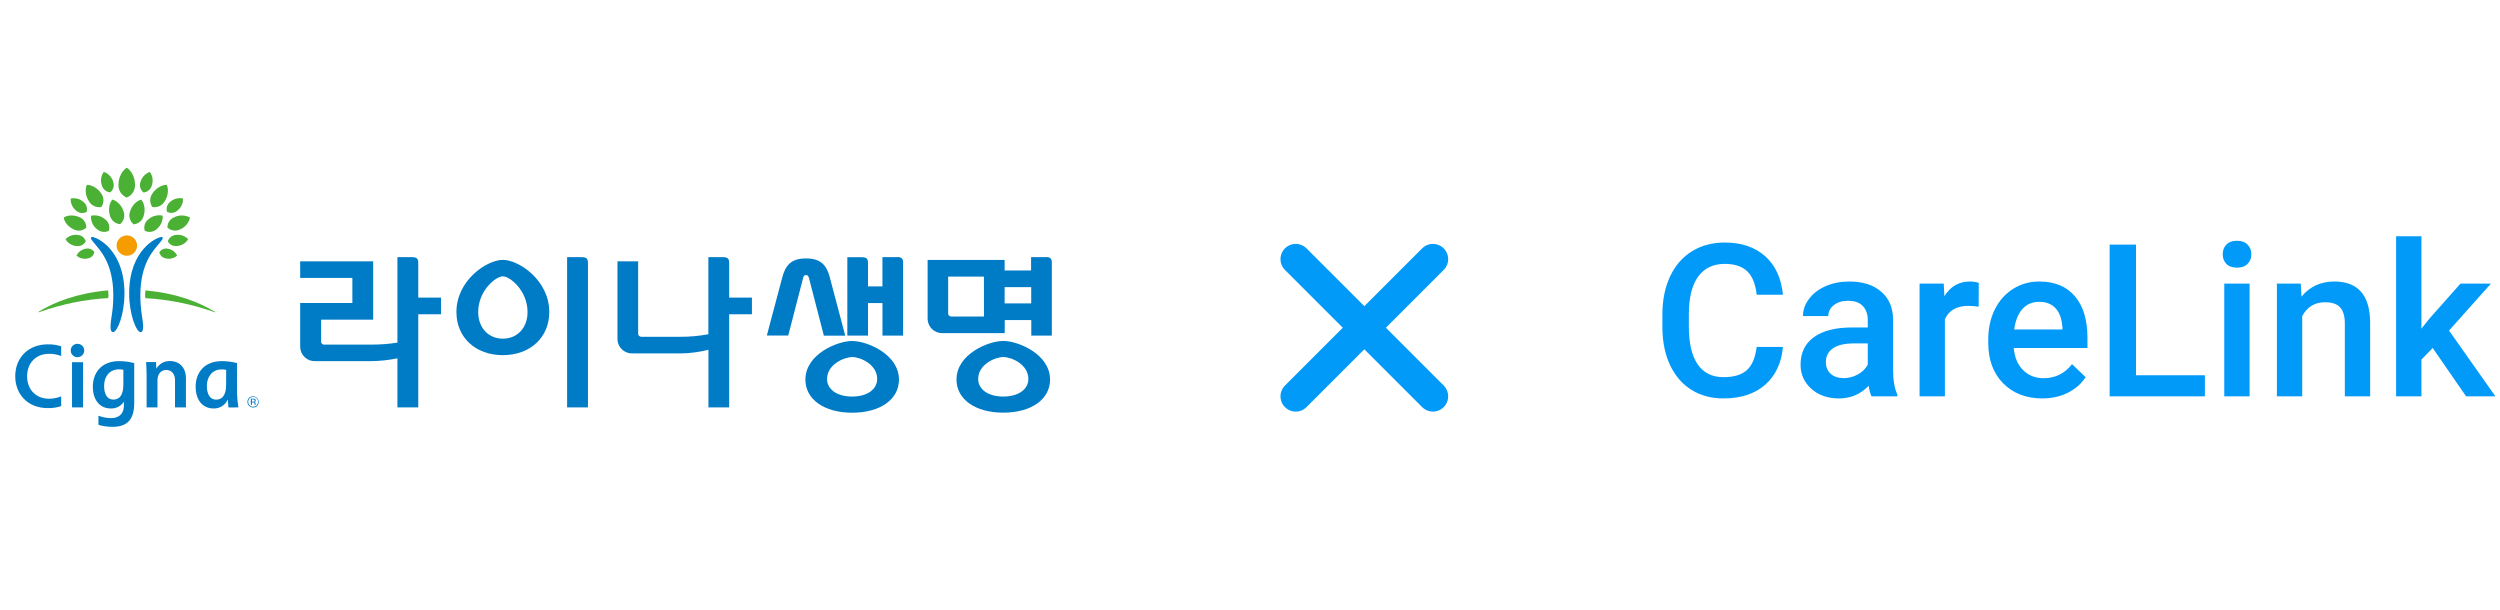 <svg width="164" height="40" viewBox="0 0 164 40" fill="none" xmlns="http://www.w3.org/2000/svg">
<path d="M85 17L94 26" stroke="#019AF9" stroke-width="2" stroke-linecap="round" stroke-linejoin="round"/>
<path d="M94 17L85 26" stroke="#019AF9" stroke-width="2" stroke-linecap="round" stroke-linejoin="round"/>
<path d="M6.044 15.548C6.327 15.548 8.165 16.355 8.165 19.25C8.165 20.632 7.697 21.786 7.42 21.786C7.297 21.786 7.251 21.665 7.251 21.432C7.251 20.914 7.433 20.466 7.433 19.374C7.433 17.262 6.558 16.41 6.165 15.931C6.049 15.789 5.963 15.697 5.963 15.613C5.963 15.579 5.987 15.548 6.044 15.548V15.548ZM10.677 15.613C10.677 15.697 10.59 15.789 10.474 15.931C10.083 16.41 9.207 17.262 9.207 19.374C9.207 20.466 9.388 20.92 9.388 21.432C9.388 21.665 9.342 21.786 9.22 21.786C8.944 21.786 8.474 20.632 8.474 19.25C8.474 16.355 10.314 15.548 10.597 15.548C10.653 15.548 10.677 15.579 10.677 15.613" fill="#007BC6"/>
<path d="M7.649 16.128C7.652 16.259 7.695 16.387 7.771 16.494C7.847 16.602 7.954 16.684 8.077 16.732C8.2 16.779 8.335 16.79 8.464 16.761C8.593 16.733 8.711 16.668 8.803 16.573C8.895 16.479 8.956 16.36 8.98 16.23C9.004 16.101 8.989 15.968 8.937 15.847C8.885 15.727 8.798 15.624 8.687 15.552C8.577 15.48 8.447 15.442 8.315 15.443C8.226 15.445 8.137 15.463 8.055 15.498C7.973 15.533 7.899 15.584 7.836 15.648C7.774 15.711 7.725 15.787 7.692 15.869C7.659 15.951 7.642 16.04 7.644 16.128" fill="#F49C00"/>
<path d="M4.833 15.047C4.482 14.889 4.219 14.573 4.181 14.27C4.441 14.101 4.853 14.088 5.204 14.244C5.343 14.298 5.461 14.393 5.543 14.517C5.624 14.641 5.665 14.787 5.659 14.934C5.551 15.036 5.414 15.102 5.267 15.123C5.12 15.144 4.97 15.119 4.838 15.051L4.833 15.047ZM5.838 13.21C5.612 12.866 5.559 12.433 5.699 12.128C6.033 12.128 6.414 12.348 6.639 12.692C6.733 12.821 6.784 12.975 6.786 13.134C6.788 13.293 6.74 13.448 6.649 13.579C6.492 13.609 6.329 13.59 6.183 13.524C6.038 13.457 5.917 13.348 5.838 13.21V13.21ZM6.359 15.034C6.227 14.929 6.123 14.795 6.055 14.642C5.987 14.488 5.957 14.321 5.968 14.154C6.133 14.117 6.304 14.119 6.467 14.161C6.63 14.203 6.781 14.284 6.907 14.396C7.018 14.48 7.101 14.596 7.143 14.729C7.185 14.862 7.184 15.004 7.141 15.136C7.016 15.202 6.873 15.227 6.733 15.207C6.593 15.188 6.462 15.126 6.359 15.029V15.034ZM7.212 14.147C7.092 13.759 7.16 13.337 7.373 13.09C7.689 13.174 7.986 13.488 8.107 13.866C8.162 14.012 8.168 14.172 8.127 14.322C8.086 14.472 7.998 14.606 7.877 14.704C7.72 14.691 7.572 14.629 7.453 14.528C7.334 14.427 7.25 14.292 7.212 14.141V14.147ZM5.746 16.955C5.619 16.984 5.486 16.982 5.359 16.949C5.233 16.916 5.116 16.853 5.019 16.765C5.076 16.648 5.161 16.546 5.266 16.468C5.371 16.39 5.493 16.338 5.623 16.317C5.728 16.29 5.84 16.297 5.942 16.336C6.044 16.376 6.13 16.446 6.19 16.537C6.169 16.644 6.115 16.742 6.036 16.817C5.956 16.892 5.855 16.94 5.746 16.954V16.955ZM5.012 16.139C4.866 16.127 4.724 16.081 4.6 16.003C4.475 15.926 4.371 15.82 4.297 15.694C4.397 15.587 4.521 15.505 4.66 15.455C4.799 15.406 4.947 15.391 5.093 15.411C5.216 15.418 5.333 15.463 5.429 15.539C5.525 15.615 5.595 15.718 5.629 15.835C5.571 15.943 5.48 16.03 5.369 16.084C5.259 16.138 5.134 16.156 5.012 16.136V16.139ZM4.985 13.806C4.869 13.713 4.776 13.594 4.715 13.459C4.655 13.324 4.627 13.177 4.636 13.029C4.782 12.995 4.934 12.997 5.079 13.035C5.225 13.072 5.359 13.144 5.47 13.244C5.57 13.319 5.644 13.423 5.681 13.542C5.718 13.661 5.718 13.788 5.679 13.906C5.567 13.964 5.441 13.986 5.317 13.969C5.192 13.952 5.076 13.897 4.985 13.812V13.806ZM6.68 12.156C6.629 12.009 6.614 11.852 6.636 11.699C6.659 11.545 6.719 11.399 6.81 11.273C6.957 11.325 7.089 11.411 7.195 11.523C7.302 11.636 7.38 11.772 7.423 11.921C7.468 12.042 7.474 12.175 7.44 12.3C7.405 12.425 7.333 12.536 7.231 12.618C7.101 12.607 6.978 12.556 6.879 12.472C6.779 12.388 6.709 12.275 6.677 12.15L6.68 12.156ZM2.524 20.472C2.524 20.479 2.524 20.486 2.541 20.486C2.557 20.483 2.573 20.478 2.589 20.472C4.041 19.952 5.56 19.642 7.101 19.554C7.109 19.494 7.114 19.435 7.115 19.375C7.115 19.265 7.108 19.155 7.094 19.046C4.988 19.237 3.534 19.844 2.579 20.426C2.539 20.45 2.522 20.456 2.522 20.472H2.524ZM10.983 14.931C10.979 14.783 11.021 14.638 11.103 14.515C11.186 14.393 11.305 14.298 11.443 14.246C11.604 14.168 11.78 14.131 11.958 14.135C12.136 14.14 12.311 14.186 12.467 14.272C12.428 14.443 12.349 14.603 12.236 14.739C12.122 14.874 11.978 14.98 11.815 15.048C11.683 15.116 11.532 15.142 11.385 15.121C11.237 15.1 11.1 15.034 10.992 14.932L10.983 14.931ZM9.99 13.574C9.899 13.444 9.851 13.289 9.853 13.132C9.855 12.974 9.906 12.82 9.999 12.692C10.225 12.348 10.604 12.124 10.939 12.128C11.078 12.429 11.026 12.866 10.801 13.21C10.721 13.348 10.6 13.457 10.455 13.523C10.309 13.589 10.147 13.609 9.99 13.579V13.574ZM9.497 15.136C9.453 15.003 9.453 14.86 9.495 14.726C9.537 14.593 9.619 14.475 9.732 14.391C9.857 14.279 10.008 14.198 10.172 14.156C10.335 14.114 10.507 14.111 10.672 14.149C10.682 14.316 10.652 14.483 10.584 14.636C10.516 14.789 10.412 14.924 10.28 15.029C10.178 15.126 10.047 15.188 9.907 15.207C9.767 15.227 9.624 15.202 9.498 15.136H9.497ZM8.762 14.71C8.64 14.612 8.553 14.478 8.512 14.328C8.471 14.178 8.478 14.019 8.532 13.873C8.651 13.484 8.949 13.174 9.266 13.096C9.479 13.343 9.547 13.769 9.427 14.154C9.389 14.305 9.305 14.441 9.185 14.541C9.066 14.643 8.918 14.704 8.762 14.717V14.71ZM10.457 16.545C10.514 16.454 10.6 16.383 10.7 16.342C10.801 16.301 10.911 16.292 11.017 16.317C11.146 16.338 11.268 16.39 11.373 16.467C11.478 16.545 11.563 16.647 11.619 16.764C11.523 16.851 11.406 16.915 11.279 16.948C11.152 16.981 11.02 16.983 10.892 16.954C10.783 16.94 10.682 16.892 10.602 16.817C10.523 16.742 10.469 16.644 10.449 16.537L10.457 16.545ZM11.009 15.838C11.043 15.72 11.113 15.616 11.209 15.54C11.306 15.463 11.423 15.418 11.546 15.411C11.692 15.391 11.84 15.406 11.979 15.454C12.117 15.504 12.242 15.585 12.342 15.692C12.267 15.818 12.163 15.924 12.038 16.001C11.913 16.078 11.771 16.125 11.625 16.136C11.503 16.156 11.379 16.138 11.268 16.084C11.158 16.03 11.067 15.943 11.009 15.835V15.838ZM10.96 13.901C10.921 13.783 10.92 13.656 10.957 13.537C10.995 13.418 11.068 13.314 11.168 13.238C11.28 13.139 11.414 13.067 11.56 13.03C11.705 12.992 11.857 12.99 12.004 13.024C12.012 13.171 11.985 13.319 11.924 13.454C11.863 13.589 11.77 13.708 11.653 13.8C11.562 13.886 11.446 13.941 11.322 13.958C11.197 13.975 11.071 13.953 10.96 13.895V13.901ZM9.41 12.623C9.308 12.542 9.235 12.43 9.201 12.305C9.167 12.18 9.173 12.047 9.218 11.926C9.261 11.777 9.339 11.641 9.445 11.529C9.551 11.416 9.683 11.33 9.829 11.278C9.921 11.404 9.981 11.55 10.004 11.704C10.026 11.858 10.011 12.015 9.96 12.161C9.928 12.287 9.858 12.4 9.758 12.484C9.659 12.568 9.536 12.619 9.406 12.63L9.41 12.623ZM14.055 20.433C13.1 19.85 11.647 19.243 9.541 19.051C9.527 19.16 9.519 19.27 9.519 19.38C9.519 19.449 9.531 19.541 9.532 19.559C11.075 19.645 12.597 19.953 14.051 20.472C14.066 20.478 14.082 20.483 14.099 20.486C14.111 20.486 14.116 20.486 14.116 20.472C14.116 20.457 14.099 20.45 14.06 20.426L14.055 20.433ZM8.315 12.961C8.147 12.894 8.004 12.775 7.907 12.623C7.81 12.472 7.763 12.293 7.772 12.113C7.772 11.649 7.994 11.207 8.315 11C8.635 11.201 8.856 11.647 8.856 12.113C8.865 12.293 8.818 12.471 8.721 12.623C8.624 12.775 8.482 12.893 8.315 12.961" fill="#4AB134"/>
<path d="M4.64 22.985C4.638 23.072 4.662 23.158 4.71 23.232C4.758 23.305 4.826 23.363 4.907 23.398C4.988 23.433 5.078 23.442 5.164 23.426C5.251 23.41 5.331 23.369 5.394 23.308C5.456 23.246 5.499 23.168 5.517 23.082C5.535 22.996 5.526 22.907 5.493 22.826C5.46 22.745 5.403 22.676 5.329 22.628C5.256 22.579 5.17 22.553 5.082 22.553C5.024 22.553 4.967 22.564 4.914 22.585C4.86 22.607 4.812 22.638 4.771 22.678C4.73 22.718 4.697 22.766 4.675 22.818C4.652 22.871 4.64 22.927 4.64 22.985V22.985ZM8.091 25.25C8.091 25.93 7.83 26.213 7.439 26.213C7.048 26.213 6.829 25.885 6.829 25.307C6.829 24.73 7.169 24.229 7.799 24.229C7.898 24.228 7.997 24.238 8.094 24.26L8.091 25.25ZM8.128 26.366V26.588C8.128 27.194 7.753 27.43 7.285 27.43C7.002 27.427 6.722 27.373 6.458 27.271V27.871C6.755 27.957 7.062 28 7.371 28C8.234 28 8.805 27.645 8.805 26.432V23.818C8.484 23.735 8.154 23.691 7.822 23.689C6.611 23.689 6.089 24.495 6.089 25.372C6.089 26.173 6.496 26.796 7.274 26.796C7.439 26.801 7.602 26.765 7.749 26.691C7.896 26.617 8.022 26.508 8.115 26.374L8.128 26.366ZM4.013 26C3.756 26.106 3.481 26.159 3.203 26.157C2.383 26.157 1.778 25.573 1.778 24.684C1.778 23.796 2.378 23.211 3.203 23.211C3.48 23.203 3.756 23.252 4.013 23.355V22.719C3.728 22.625 3.43 22.581 3.13 22.59C1.857 22.59 1 23.464 1 24.681C1 25.831 1.789 26.771 3.13 26.771C3.43 26.78 3.728 26.736 4.013 26.642V26ZM14.833 25.254C14.833 25.934 14.566 26.217 14.181 26.217C13.797 26.217 13.57 25.889 13.57 25.311C13.57 24.734 13.911 24.233 14.54 24.233C14.64 24.232 14.739 24.242 14.837 24.264L14.833 25.254ZM15.637 26.726C15.586 26.402 15.556 26.074 15.547 25.746V23.818C15.227 23.735 14.897 23.691 14.566 23.689C13.353 23.689 12.833 24.495 12.833 25.372C12.833 26.173 13.239 26.796 14.017 26.796C14.207 26.801 14.395 26.75 14.557 26.651C14.72 26.551 14.849 26.407 14.93 26.235H14.949C14.949 26.329 14.982 26.642 14.989 26.73L15.637 26.726ZM5.447 23.759H4.725V26.726H5.447V23.759ZM9.618 26.726V24.674C9.618 24.398 9.594 23.87 9.586 23.75H10.229L10.259 24.168H10.27C10.359 24.017 10.487 23.892 10.641 23.807C10.795 23.722 10.969 23.679 11.145 23.684C11.822 23.684 12.197 24.177 12.197 24.792V26.726H11.481V24.933C11.481 24.554 11.27 24.269 10.905 24.269C10.54 24.269 10.33 24.57 10.33 24.933V26.726H9.618Z" fill="#007BC6"/>
<path d="M16.678 26.216C16.65 26.204 16.619 26.198 16.589 26.201H16.528V26.349H16.594C16.618 26.351 16.641 26.348 16.663 26.34C16.677 26.336 16.688 26.327 16.696 26.315C16.703 26.303 16.707 26.29 16.706 26.276C16.708 26.264 16.706 26.253 16.701 26.242C16.696 26.232 16.689 26.223 16.679 26.216H16.678ZM16.599 26.151C16.638 26.15 16.676 26.154 16.713 26.166C16.733 26.174 16.75 26.188 16.762 26.207C16.773 26.226 16.779 26.247 16.777 26.269C16.778 26.285 16.775 26.301 16.768 26.315C16.761 26.33 16.75 26.342 16.736 26.351C16.718 26.362 16.698 26.369 16.676 26.371C16.691 26.372 16.704 26.377 16.717 26.384C16.729 26.39 16.74 26.4 16.748 26.412C16.762 26.43 16.769 26.452 16.77 26.475V26.505C16.77 26.515 16.77 26.525 16.77 26.536C16.77 26.543 16.77 26.55 16.77 26.556V26.556H16.702V26.507C16.702 26.459 16.689 26.427 16.662 26.413C16.637 26.401 16.609 26.397 16.581 26.398H16.528V26.56H16.455V26.156L16.599 26.151ZM16.378 26.131C16.348 26.16 16.324 26.196 16.307 26.235C16.291 26.274 16.282 26.316 16.282 26.359C16.282 26.401 16.291 26.443 16.307 26.482C16.323 26.521 16.347 26.557 16.377 26.587C16.407 26.617 16.443 26.641 16.483 26.657C16.522 26.673 16.564 26.682 16.607 26.682C16.649 26.682 16.692 26.674 16.731 26.657C16.771 26.641 16.806 26.617 16.837 26.588C16.898 26.527 16.932 26.445 16.932 26.359C16.932 26.273 16.898 26.191 16.837 26.131C16.807 26.1 16.771 26.076 16.732 26.06C16.692 26.043 16.65 26.035 16.607 26.035C16.564 26.035 16.522 26.043 16.483 26.06C16.443 26.076 16.408 26.1 16.378 26.131V26.131ZM16.875 26.624C16.804 26.694 16.707 26.734 16.607 26.734C16.507 26.734 16.411 26.694 16.34 26.624C16.305 26.589 16.277 26.548 16.258 26.502C16.239 26.456 16.23 26.408 16.23 26.358C16.23 26.309 16.24 26.26 16.259 26.215C16.278 26.169 16.306 26.128 16.341 26.093C16.413 26.029 16.507 25.995 16.604 25.998C16.701 26 16.793 26.04 16.861 26.108C16.929 26.176 16.968 26.267 16.971 26.363C16.974 26.459 16.939 26.552 16.875 26.624" fill="#007BC6"/>
<path d="M38.57 26.726V17.235C38.57 16.953 38.448 16.87 38.16 16.87H37.202V26.726H38.57Z" fill="#007BC6"/>
<path d="M47.834 26.726V20.614H49.326V19.523H47.834V17.235C47.834 16.953 47.714 16.87 47.426 16.87H46.468V21.927C45.859 22.041 45.241 22.097 44.621 22.093H42.079C42.05 22.094 42.022 22.09 41.995 22.08C41.967 22.07 41.943 22.054 41.922 22.034C41.902 22.014 41.886 21.99 41.875 21.963C41.865 21.936 41.86 21.907 41.862 21.879V17.142H40.506V22.258C40.508 22.384 40.536 22.508 40.588 22.623C40.64 22.738 40.714 22.842 40.806 22.928C40.898 23.014 41.007 23.081 41.126 23.125C41.245 23.169 41.371 23.189 41.498 23.184H44.627C45.25 23.18 45.87 23.099 46.473 22.943V26.726H47.834Z" fill="#007BC6"/>
<path d="M34.607 20.473C34.607 21.5 33.941 22.217 32.988 22.217C32.035 22.217 31.37 21.496 31.37 20.473C31.37 19.063 32.521 18.128 32.988 18.128C33.455 18.128 34.607 19.063 34.607 20.473ZM32.987 17.047C31.944 17.047 29.941 18.381 29.941 20.47C29.941 22.135 31.194 23.298 32.987 23.298C34.779 23.298 36.033 22.133 36.033 20.47C36.033 18.381 34.034 17.047 32.987 17.047Z" fill="#007BC6"/>
<path d="M65.815 23.422C66.369 23.422 67.461 23.91 67.461 24.858C67.461 25.549 66.8 26.014 65.815 26.014C64.829 26.014 64.168 25.549 64.168 24.858C64.168 23.91 65.276 23.422 65.815 23.422ZM65.815 22.366C64.838 22.366 62.746 23.229 62.746 24.9C62.746 26.195 63.979 27.07 65.815 27.07C67.65 27.07 68.884 26.199 68.884 24.9C68.884 23.229 66.786 22.366 65.815 22.366Z" fill="#007BC6"/>
<path d="M27.438 26.726V20.614H28.93V19.523H27.438V17.235C27.438 16.953 27.318 16.87 27.03 16.87H26.071V22.477C25.518 22.562 24.959 22.605 24.399 22.607H21.271C21.242 22.608 21.214 22.604 21.188 22.593C21.162 22.583 21.138 22.567 21.119 22.547C21.099 22.527 21.084 22.503 21.075 22.477C21.065 22.45 21.062 22.422 21.065 22.394V20.97H24.48V17.142H19.692V18.233H23.115V19.875H19.692V22.766C19.695 22.892 19.723 23.016 19.774 23.131C19.826 23.246 19.9 23.349 19.992 23.436C20.084 23.522 20.193 23.589 20.312 23.633C20.431 23.677 20.557 23.697 20.684 23.691H24.264C24.871 23.691 25.477 23.629 26.071 23.505V26.726H27.438V26.726Z" fill="#007BC6"/>
<path d="M55.898 23.422C56.451 23.422 57.543 23.91 57.543 24.858C57.543 25.549 56.882 26.014 55.898 26.014C54.914 26.014 54.255 25.549 54.255 24.862C54.255 23.914 55.364 23.426 55.903 23.426L55.898 23.422ZM55.903 22.369C54.927 22.369 52.834 23.233 52.834 24.904C52.834 26.199 54.068 27.074 55.903 27.074C57.739 27.074 58.972 26.203 58.972 24.904C58.972 23.233 56.874 22.369 55.903 22.369Z" fill="#007BC6"/>
<path d="M65.904 18.837H67.647V19.905H65.904V18.837ZM64.548 20.763H62.416C62.388 20.765 62.359 20.761 62.332 20.751C62.305 20.741 62.28 20.725 62.26 20.705C62.239 20.685 62.223 20.661 62.213 20.634C62.202 20.608 62.197 20.579 62.199 20.551V18.144H64.545L64.548 20.763ZM68.589 16.87H67.639V17.741H65.904V17.051H60.852V20.927C60.855 21.053 60.883 21.178 60.934 21.293C60.986 21.408 61.06 21.511 61.152 21.598C61.245 21.684 61.353 21.751 61.472 21.795C61.591 21.839 61.717 21.86 61.844 21.855H65.91V20.996H67.652V22.014H69V17.224C69 16.945 68.88 16.862 68.596 16.862" fill="#007BC6"/>
<path d="M58.837 16.87H57.888V18.789H56.941V17.235C56.941 16.957 56.821 16.874 56.537 16.874H55.585V22.014H56.941V19.881H57.89V22.014H59.243V17.224C59.243 16.945 59.124 16.862 58.839 16.862" fill="#007BC6"/>
<path d="M52.876 18.045C53.007 18.045 53.043 18.135 53.081 18.287L54.046 22.019H55.448L54.429 18.171C54.214 17.35 53.791 16.953 52.882 16.953H52.871C51.959 16.953 51.539 17.35 51.324 18.171L50.304 22.013H51.708L52.672 18.282C52.709 18.13 52.752 18.04 52.876 18.04" fill="#007BC6"/>
<path d="M116.962 22.76C116.862 23.822 116.47 24.651 115.786 25.248C115.103 25.84 114.193 26.137 113.059 26.137C112.266 26.137 111.566 25.95 110.96 25.576C110.358 25.198 109.894 24.662 109.565 23.97C109.237 23.277 109.066 22.473 109.053 21.557V20.627C109.053 19.688 109.219 18.861 109.552 18.145C109.884 17.43 110.361 16.879 110.98 16.491C111.605 16.104 112.325 15.91 113.141 15.91C114.239 15.91 115.123 16.209 115.793 16.806C116.463 17.403 116.853 18.246 116.962 19.335H115.239C115.157 18.619 114.948 18.105 114.61 17.79C114.278 17.471 113.788 17.311 113.141 17.311C112.389 17.311 111.81 17.587 111.404 18.139C111.003 18.686 110.798 19.49 110.789 20.552V21.434C110.789 22.509 110.98 23.329 111.363 23.895C111.751 24.46 112.316 24.742 113.059 24.742C113.738 24.742 114.248 24.59 114.59 24.284C114.932 23.979 115.148 23.471 115.239 22.76H116.962ZM122.772 26C122.7 25.859 122.636 25.629 122.581 25.31C122.052 25.861 121.405 26.137 120.64 26.137C119.897 26.137 119.291 25.925 118.821 25.501C118.352 25.077 118.117 24.553 118.117 23.929C118.117 23.14 118.409 22.537 118.992 22.117C119.58 21.693 120.419 21.481 121.508 21.481H122.526V20.996C122.526 20.613 122.419 20.308 122.205 20.08C121.991 19.848 121.665 19.731 121.228 19.731C120.849 19.731 120.539 19.827 120.298 20.019C120.056 20.205 119.936 20.445 119.936 20.736H118.274C118.274 20.331 118.409 19.953 118.678 19.602C118.947 19.246 119.311 18.968 119.771 18.768C120.236 18.567 120.754 18.467 121.323 18.467C122.189 18.467 122.88 18.686 123.395 19.123C123.91 19.556 124.174 20.167 124.188 20.955V24.291C124.188 24.956 124.281 25.487 124.468 25.884V26H122.772ZM120.947 24.804C121.275 24.804 121.583 24.724 121.87 24.564C122.162 24.405 122.381 24.191 122.526 23.922V22.527H121.631C121.016 22.527 120.553 22.634 120.243 22.849C119.933 23.063 119.778 23.366 119.778 23.758C119.778 24.077 119.883 24.332 120.093 24.523C120.307 24.71 120.592 24.804 120.947 24.804ZM129.8 20.121C129.581 20.085 129.355 20.066 129.123 20.066C128.362 20.066 127.849 20.358 127.585 20.941V26H125.924V18.604H127.51L127.551 19.431C127.952 18.788 128.508 18.467 129.219 18.467C129.456 18.467 129.652 18.499 129.807 18.562L129.8 20.121ZM133.97 26.137C132.917 26.137 132.062 25.806 131.406 25.145C130.755 24.48 130.429 23.596 130.429 22.493V22.288C130.429 21.55 130.57 20.891 130.853 20.312C131.14 19.729 131.541 19.276 132.056 18.952C132.571 18.629 133.145 18.467 133.778 18.467C134.785 18.467 135.562 18.788 136.109 19.431C136.661 20.073 136.937 20.982 136.937 22.158V22.828H132.104C132.154 23.439 132.356 23.922 132.712 24.277C133.072 24.633 133.523 24.811 134.065 24.811C134.826 24.811 135.446 24.503 135.925 23.888L136.82 24.742C136.524 25.184 136.128 25.528 135.631 25.774C135.139 26.016 134.585 26.137 133.97 26.137ZM133.771 19.8C133.316 19.8 132.947 19.959 132.664 20.278C132.386 20.597 132.208 21.042 132.131 21.611H135.296V21.488C135.259 20.932 135.111 20.513 134.852 20.23C134.592 19.943 134.232 19.8 133.771 19.8ZM140.122 24.619H144.641V26H138.393V16.047H140.122V24.619ZM147.573 26H145.912V18.604H147.573V26ZM145.81 16.683C145.81 16.427 145.889 16.215 146.049 16.047C146.213 15.878 146.445 15.794 146.746 15.794C147.047 15.794 147.279 15.878 147.443 16.047C147.607 16.215 147.689 16.427 147.689 16.683C147.689 16.933 147.607 17.143 147.443 17.311C147.279 17.476 147.047 17.558 146.746 17.558C146.445 17.558 146.213 17.476 146.049 17.311C145.889 17.143 145.81 16.933 145.81 16.683ZM150.93 18.604L150.978 19.458C151.524 18.797 152.242 18.467 153.131 18.467C154.671 18.467 155.455 19.349 155.482 21.112V26H153.821V21.208C153.821 20.739 153.719 20.392 153.514 20.169C153.313 19.941 152.983 19.827 152.522 19.827C151.853 19.827 151.354 20.13 151.025 20.736V26H149.364V18.604H150.93ZM159.584 22.828L158.846 23.587V26H157.185V15.5H158.846V21.557L159.365 20.907L161.409 18.604H163.405L160.657 21.686L163.699 26H161.778L159.584 22.828Z" fill="#019AF9"/>
</svg>
